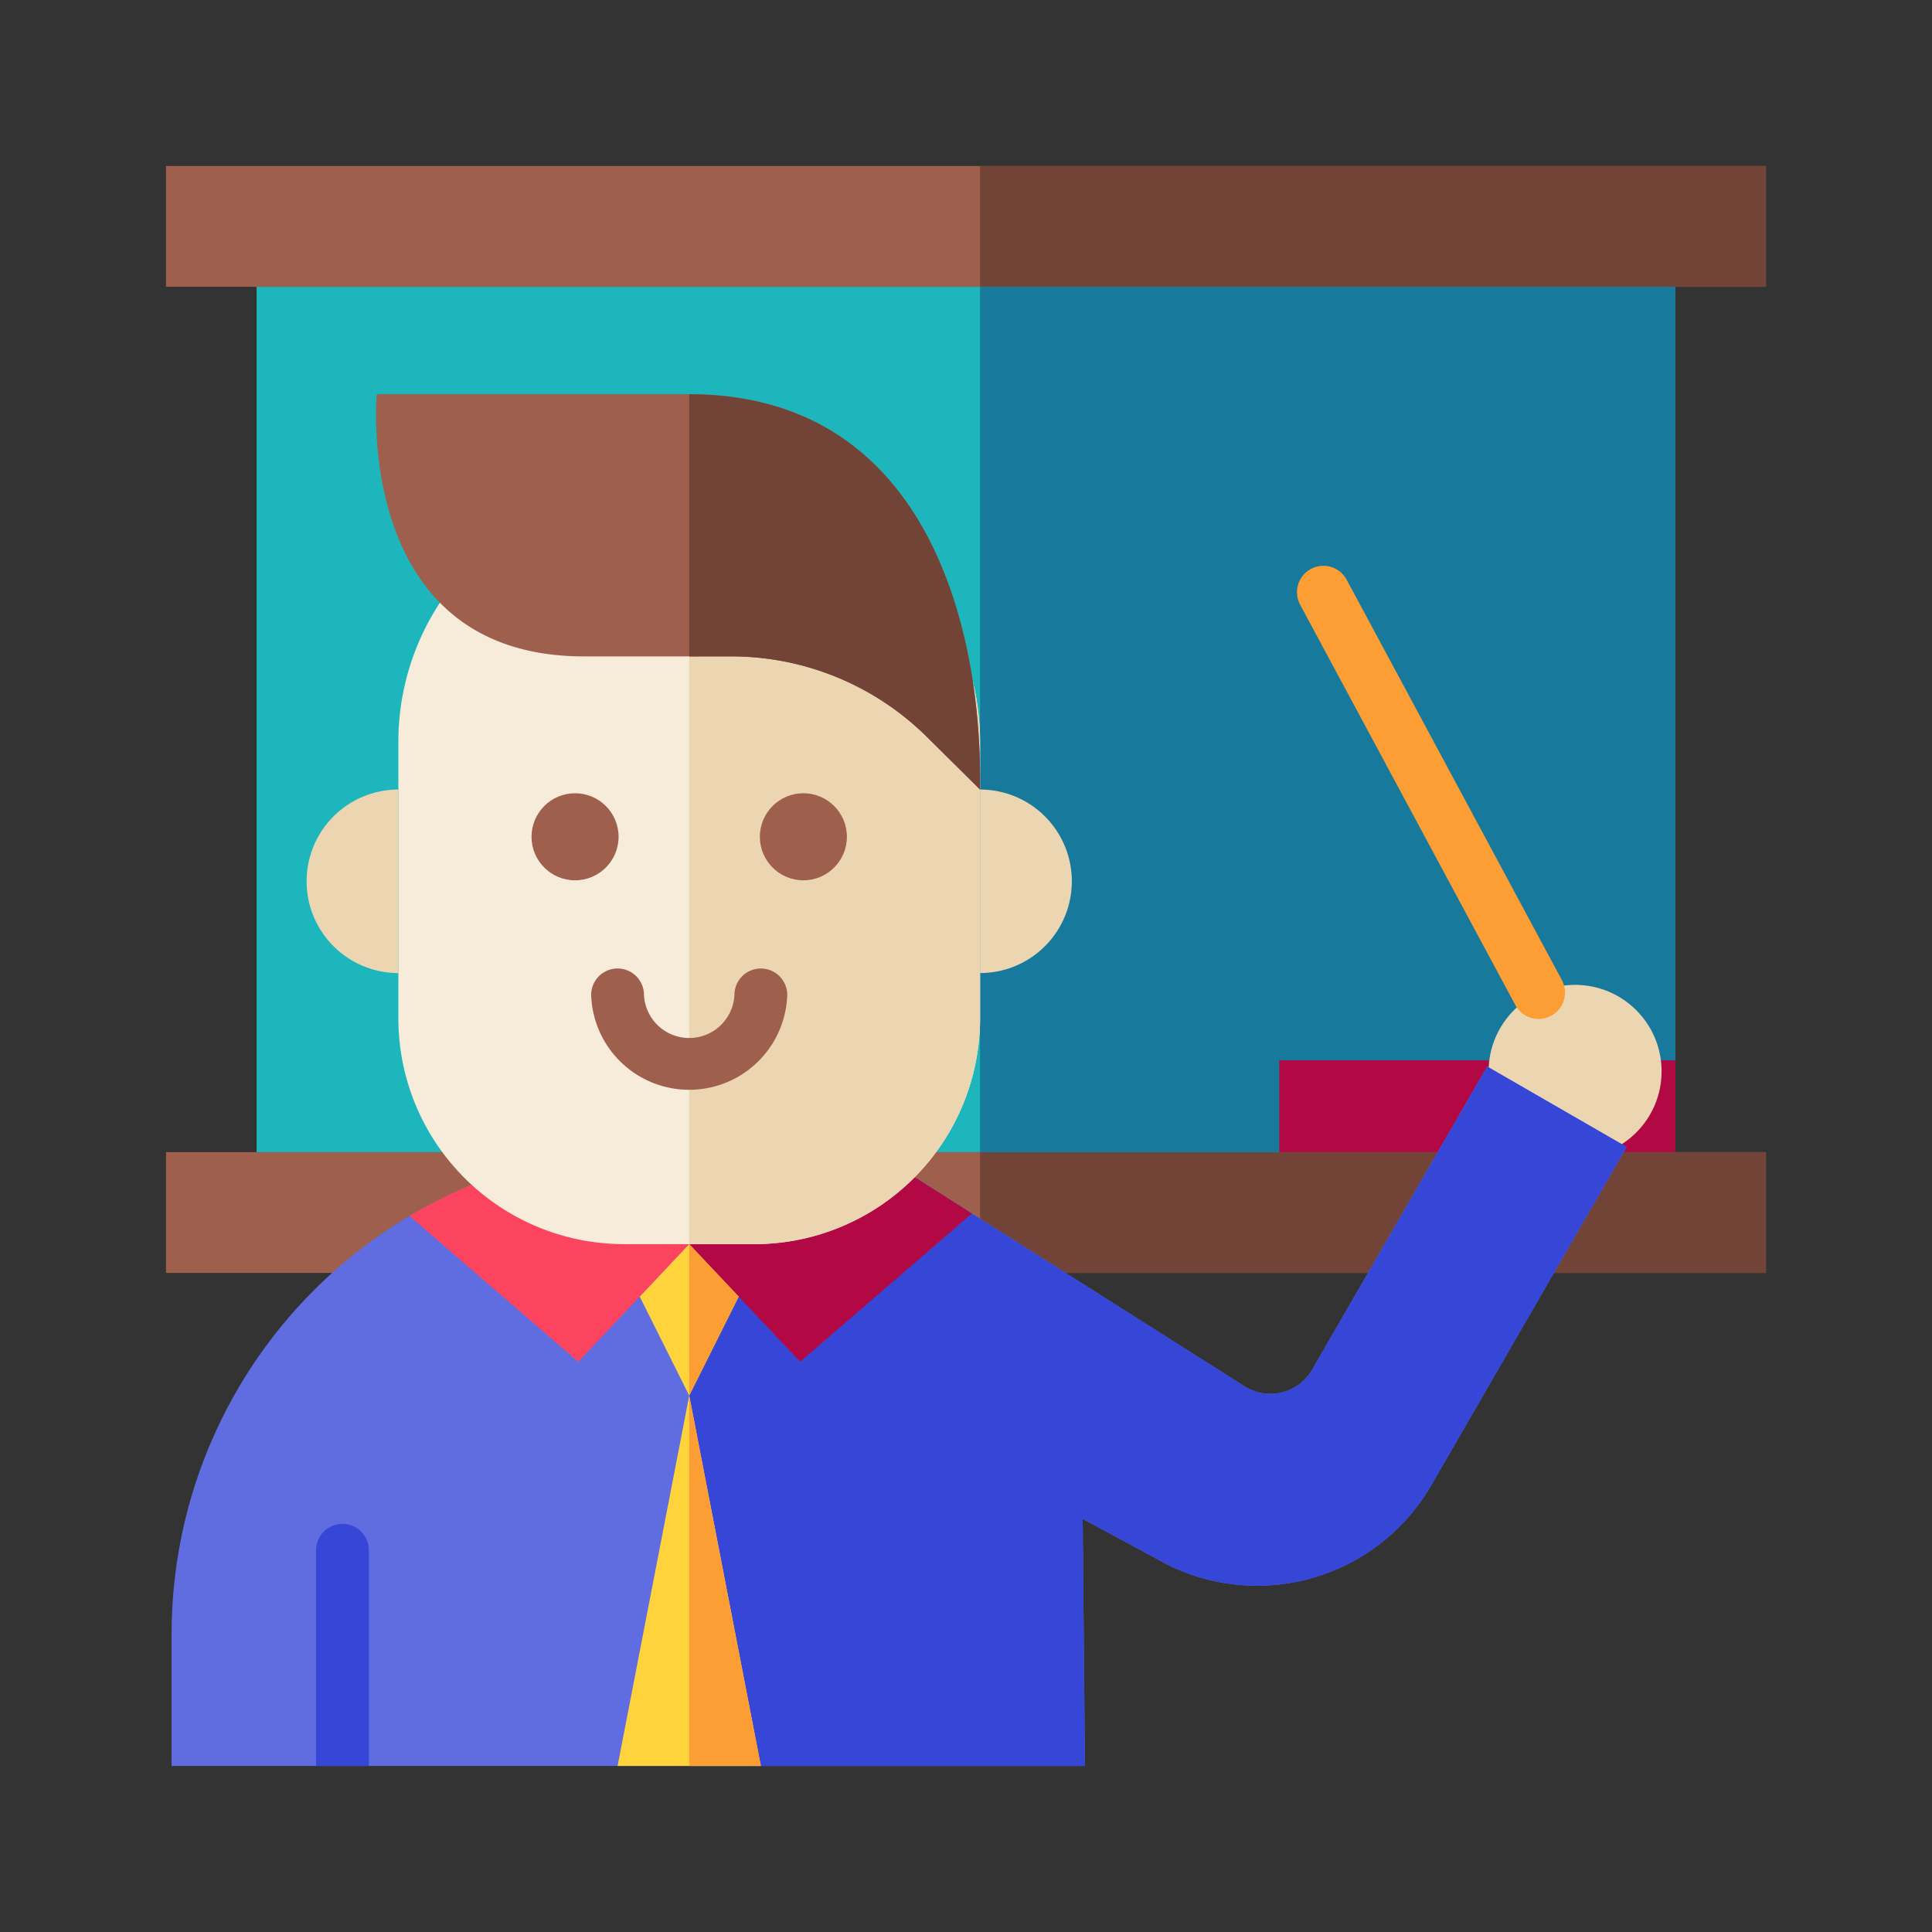 <svg id="Layer_1" data-name="Layer 1" xmlns="http://www.w3.org/2000/svg" viewBox="0 0 128 128"><rect x="0" y="0" width="128" height="128" fill="#333333" stroke="none"/><title>TEACHER</title><rect x="11" y="11" width="106" height="8" style="fill:#9f5f4d"/><rect x="11" y="76.333" width="106" height="8" style="fill:#9f5f4d"/><rect x="17" y="19" width="94" height="57.333" style="fill:#1db6bc"/><rect x="64.932" y="11" width="52.068" height="8" style="fill:#714437"/><rect x="64.932" y="76.333" width="52.068" height="8" style="fill:#714437"/><rect x="64.932" y="19" width="46.068" height="57.333" style="fill:#17799b"/><rect x="84.75" y="70.25" width="26.25" height="6.083" style="fill:#b20944"/><circle cx="104.355" cy="70.98" r="5.73" style="fill:#ecd6b2"/><path d="M107.77,75.99,94.83,98.39a13.327,13.327,0,0,1-18.21,4.88l-4.89-2.64L71.88,117H11.37v-8.73A32.206,32.206,0,0,1,27.13,80.56a31.936,31.936,0,0,1,16.45-4.51h4.17c3.72,0,11.2.9,11.2.9l.37.23,5.07,3.22L82.46,91.85a3.192,3.192,0,0,0,4.47-1.1l11.6-20.09Z" style="fill:#606de0"/><path d="M103.49,64.954,89.208,38.386a1.75,1.75,0,0,0-3.083,1.656L100.407,66.61a1.75,1.75,0,0,0,3.083-1.656Z" style="fill:#fd9e35"/><path d="M86.93,90.75a3.192,3.192,0,0,1-4.47,1.1L64.39,80.4l-5.07-3.22-.37-.23s-7.48-.9-11.2-.9H45.663V117H71.88l-.15-16.37,4.89,2.64a13.327,13.327,0,0,0,18.21-4.88l12.94-22.4-9.24-5.33Z" style="fill:#3647d7"/><path d="M45.66,82.43l-7.35,7.79L27.13,80.56a32.59,32.59,0,0,1,6.23-2.86Z" style="fill:#fc445e"/><polygon points="64.39 80.4 53.01 90.22 45.66 82.43 59.32 77.18 64.39 80.4" style="fill:#b20944"/><path d="M43.179,32.356h4.968A16.786,16.786,0,0,1,64.932,49.142V67.465A14.963,14.963,0,0,1,49.969,82.428H41.356A14.963,14.963,0,0,1,26.393,67.465V49.142A16.786,16.786,0,0,1,43.179,32.356Z" style="fill:#f7ecda"/><path d="M20.314,58.388a6.079,6.079,0,0,0,6.079,6.079V52.309A6.079,6.079,0,0,0,20.314,58.388Z" style="fill:#ecd6b2"/><path d="M71.012,58.388a6.079,6.079,0,0,1-6.079,6.079V52.309A6.079,6.079,0,0,1,71.012,58.388Z" style="fill:#ecd6b2"/><polygon points="45.663 92.461 42.385 85.905 45.662 82.428 48.941 85.905 45.663 92.461" style="fill:#fed33c"/><polygon points="50.409 117 40.916 117 45.663 92.461 50.409 117" style="fill:#fed33c"/><polygon points="45.662 82.428 48.941 85.905 45.663 92.461 45.662 82.428" style="fill:#fd9e35"/><polygon points="45.663 117 50.409 117 45.663 92.461 45.663 117" style="fill:#fd9e35"/><path d="M48.147,32.356H45.663V82.428h4.306A14.963,14.963,0,0,0,64.932,67.465V49.142A16.786,16.786,0,0,0,48.147,32.356Z" style="fill:#ecd6b2"/><path d="M45.663,26.118h-20.7s-1.613,17.37,13.725,17.37H48.45A18.41,18.41,0,0,1,61.4,48.813l3.533,3.5v-.683C64.932,40.984,61.1,26.118,45.663,26.118Z" style="fill:#9f5f4d"/><path d="M24.44,102.71V117h-3.5V102.71a1.75,1.75,0,0,1,3.5,0Z" style="fill:#3647d7"/><path d="M50.408,64.165a1.75,1.75,0,0,0-1.75,1.75,3,3,0,0,1-5.993,0,1.75,1.75,0,0,0-3.5,0,6.5,6.5,0,0,0,12.993,0A1.75,1.75,0,0,0,50.408,64.165Z" style="fill:#9f5f4d"/><circle cx="38.099" cy="55.439" r="2.884" style="fill:#9f5f4d"/><circle cx="53.226" cy="55.439" r="2.884" style="fill:#9f5f4d"/><path d="M48.45,43.488A18.41,18.41,0,0,1,61.4,48.813l3.533,3.5v-.683c0-10.642-3.83-25.508-19.27-25.508v17.37Z" style="fill:#714437"/></svg>